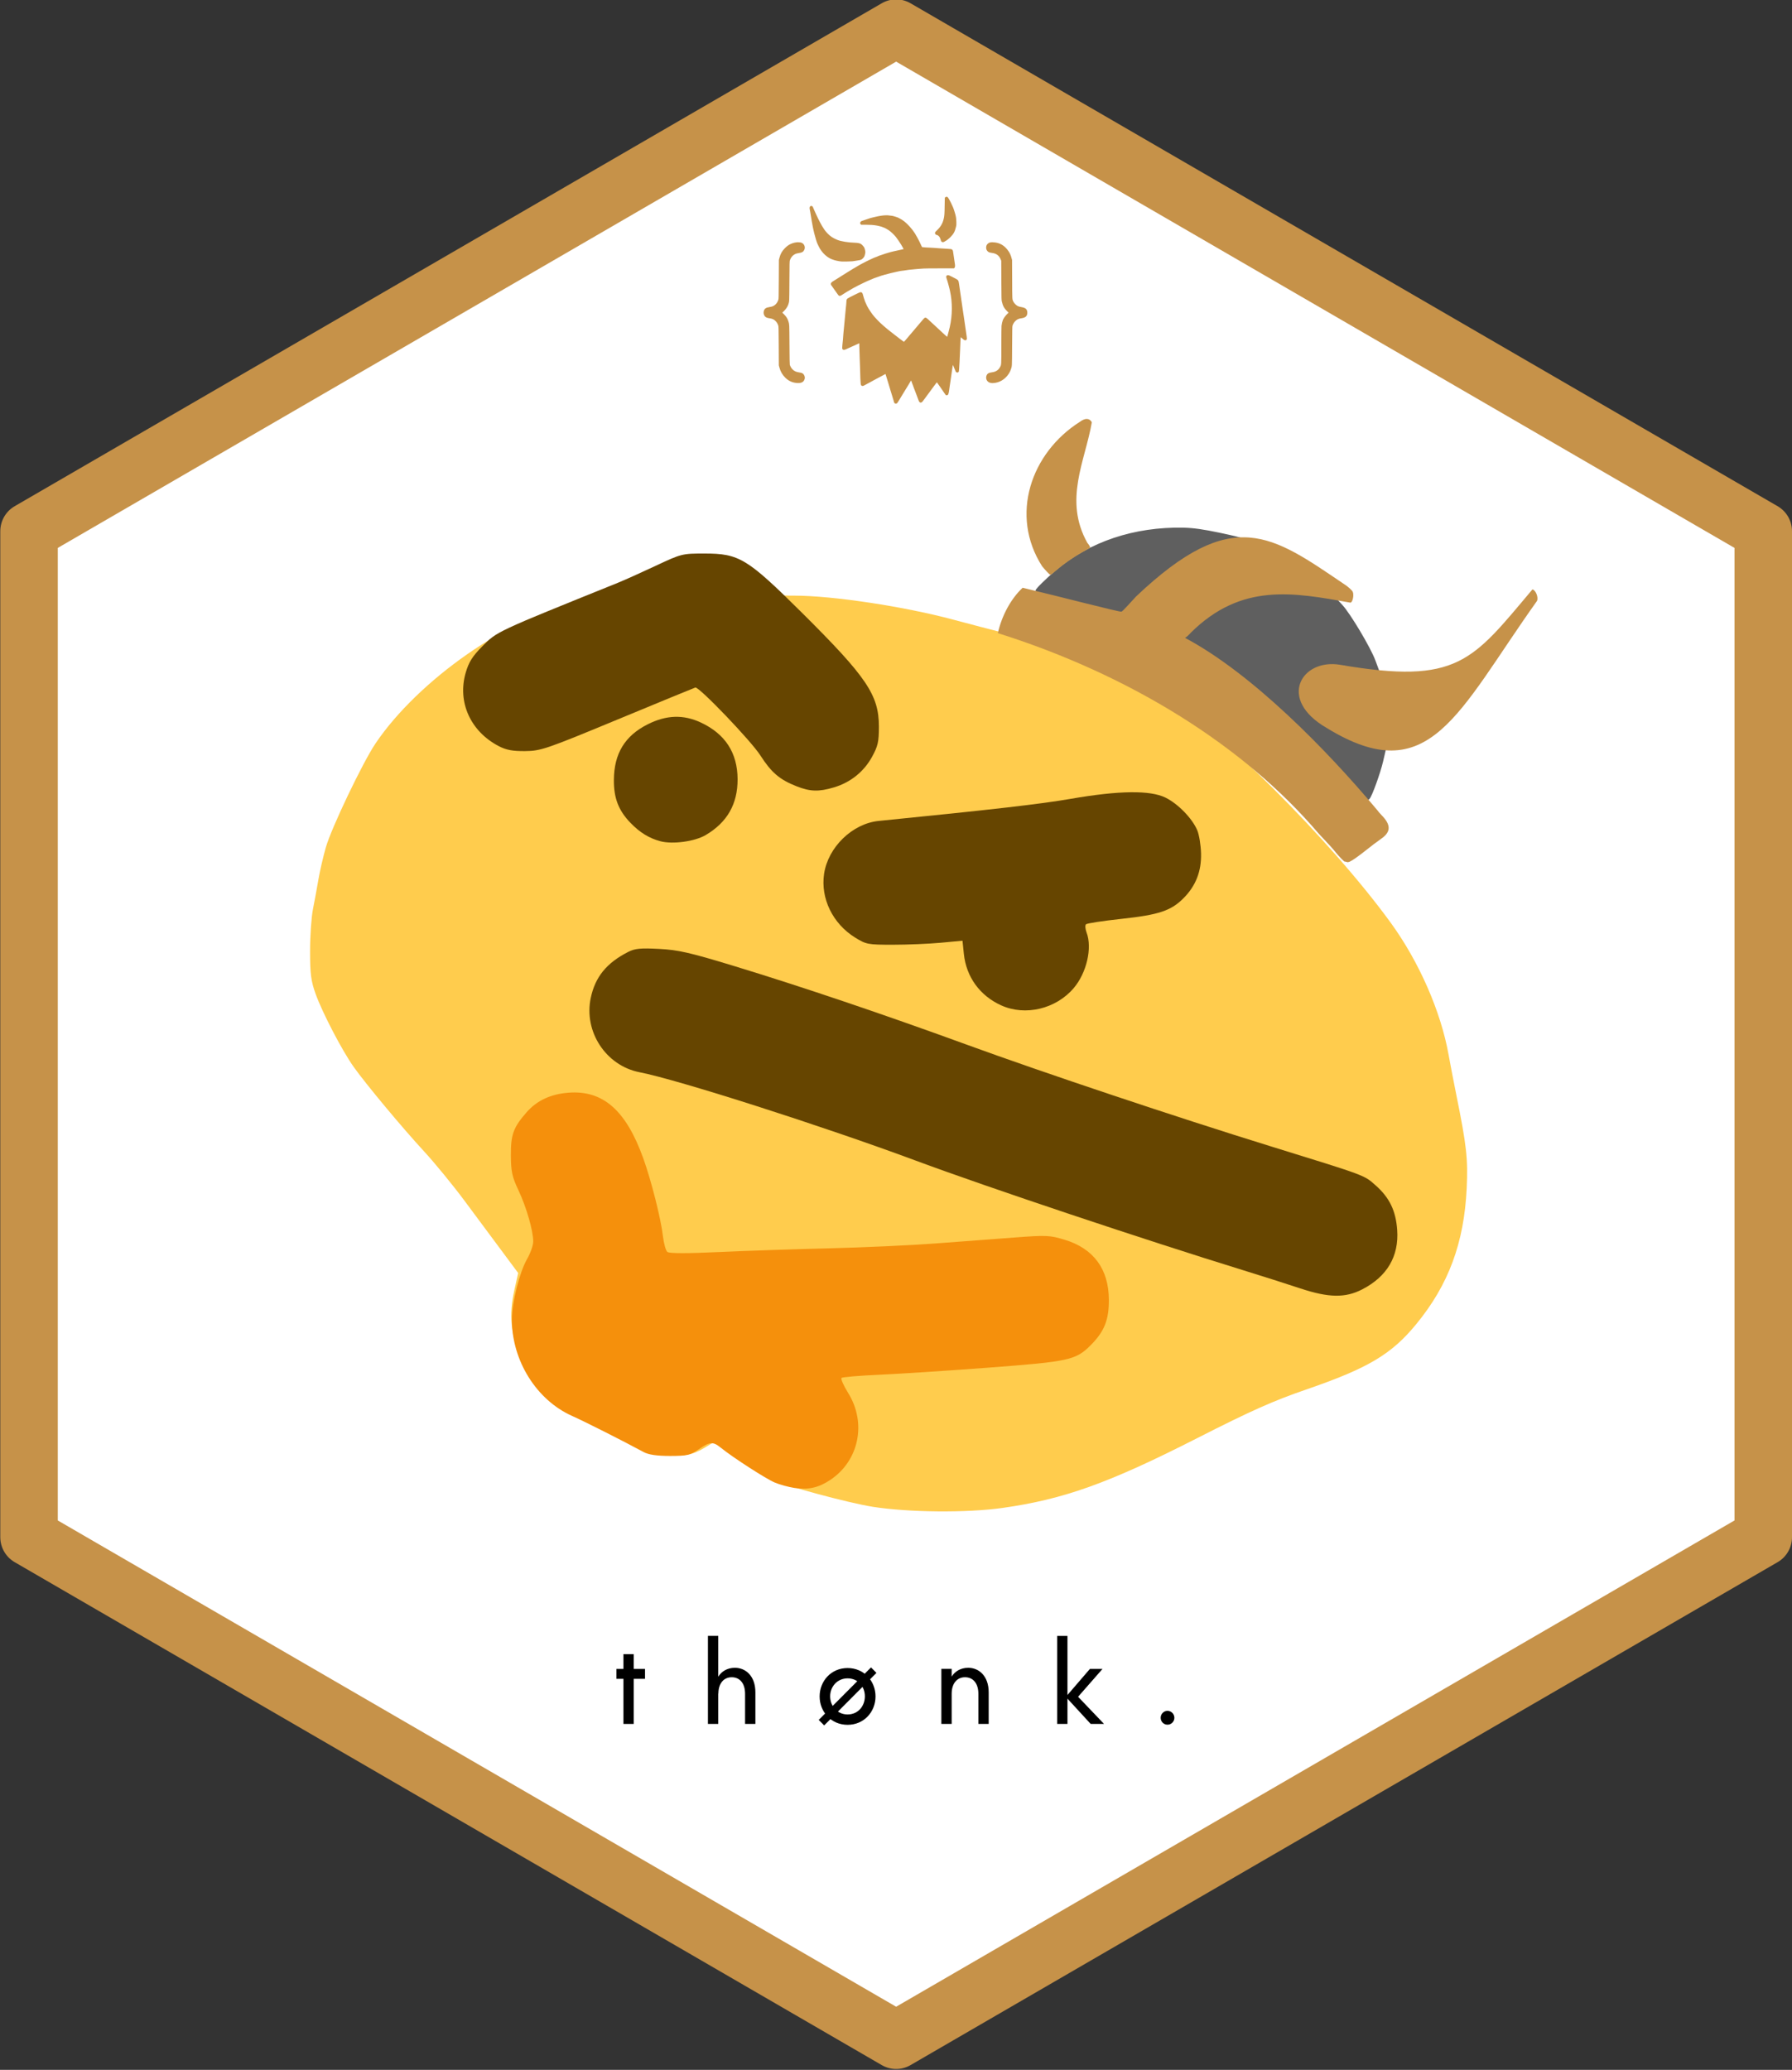 <?xml version="1.0" encoding="UTF-8" standalone="no"?>
<!-- Created with Inkscape (http://www.inkscape.org/) -->

<svg
   xmlns:dc="http://purl.org/dc/elements/1.1/"
   xmlns:cc="http://creativecommons.org/ns#"
   xmlns:rdf="http://www.w3.org/1999/02/22-rdf-syntax-ns#"
   xmlns:svg="http://www.w3.org/2000/svg"
   xmlns="http://www.w3.org/2000/svg"
   xmlns:sodipodi="http://sodipodi.sourceforge.net/DTD/sodipodi-0.dtd"
   xmlns:inkscape="http://www.inkscape.org/namespaces/inkscape"
   width="145.6mm"
   height="168.126mm"
   viewBox="0 0 145.6 168.126"
   version="1.1"
   id="svg1707"
   inkscape:version="0.92.4 (5da689c313, 2019-01-14)"
   sodipodi:docname="thonk.svg">
  <rect x="0" y="0" width="145.6" height="168.126" fill="#333333" stroke="none"/>
  <defs
     id="defs1701" />
  <sodipodi:namedview
     id="base"
     pagecolor="#ffffff"
     bordercolor="#666666"
     borderopacity="1.0"
     inkscape:pageopacity="0.0"
     inkscape:pageshadow="2"
     inkscape:zoom="0.49497475"
     inkscape:cx="671.52971"
     inkscape:cy="-92.271708"
     inkscape:document-units="mm"
     inkscape:current-layer="layer1"
     showgrid="false"
     fit-margin-top="0"
     fit-margin-left="0"
     fit-margin-right="0"
     fit-margin-bottom="0"
     inkscape:window-width="1920"
     inkscape:window-height="1016"
     inkscape:window-x="1680"
     inkscape:window-y="27"
     inkscape:window-maximized="1" />
  <g
     inkscape:label="Layer 1"
     inkscape:groupmode="layer"
     id="layer1"
     transform="translate(227.014,-57.967)">
    <g
       id="g5304"
       transform="matrix(2.523,0,0,2.534,-78.424,-368.788)">
      <path
         sodipodi:type="star"
         style="opacity:1;fill:#ffffff;fill-opacity:1;stroke:#c69249;stroke-width:1.852;stroke-linecap:round;stroke-linejoin:round;stroke-miterlimit:4;stroke-dasharray:none;stroke-dashoffset:0;stroke-opacity:1"
         id="path10734"
         sodipodi:sides="6"
         sodipodi:cx="-30.035149"
         sodipodi:cy="201.56212"
         sodipodi:r1="32.24408"
         sodipodi:r2="27.924192"
         sodipodi:arg1="0.52359878"
         sodipodi:arg2="1.0471976"
         inkscape:flatsided="true"
         inkscape:rounded="0"
         inkscape:randomized="0"
         d="m -2.111,217.684 -27.924,16.122 -27.924,-16.122 0,-32.244 27.924,-16.122 27.924,16.122 z"
         inkscape:transform-center-x="1.196588e-06"
         inkscape:transform-center-y="1.1444469e-06" />
      <path
         inkscape:connector-curvature="0"
         id="path10736"
         d="m -28.413,174.72 c -0.017,0 -0.027,0.005 -0.039,0.016 l -0.016,0.016 -0.005,0.256 c -0.003,0.252 -0.008,0.32 -0.03,0.416 -0.006,0.032 -0.031,0.109 -0.04,0.127 -0.035,0.073 -0.05,0.098 -0.09,0.149 -0.021,0.027 -0.062,0.071 -0.091,0.098 -0.054,0.05 -0.061,0.06 -0.06,0.09 4.2e-4,0.017 0.027,0.051 0.04,0.051 0.039,2.2e-4 0.091,0.039 0.115,0.085 0.015,0.03 0.038,0.095 0.038,0.109 0,0.01 0.031,0.037 0.045,0.04 v 1.3e-4 c 0.016,0.005 0.057,-0.006 0.069,-0.017 0.005,-0.005 0.016,-0.011 0.024,-0.015 0.038,-0.016 0.12,-0.08 0.174,-0.136 0.096,-0.099 0.137,-0.174 0.17,-0.318 0.015,-0.063 0.016,-0.075 0.013,-0.167 -0.003,-0.094 -0.008,-0.14 -0.032,-0.234 -0.01,-0.04 -0.052,-0.173 -0.061,-0.194 -0.003,-0.006 -0.016,-0.037 -0.029,-0.069 -0.013,-0.031 -0.038,-0.085 -0.056,-0.119 -0.086,-0.165 -0.101,-0.186 -0.138,-0.186 z m -4.359,0.293 c -0.011,0 -0.022,0.005 -0.031,0.013 -0.02,0.018 -0.024,0.051 -0.013,0.103 0.005,0.024 0.013,0.062 0.016,0.085 0.015,0.098 0.034,0.214 0.045,0.272 0.005,0.025 0.015,0.077 0.021,0.116 0.02,0.112 0.028,0.152 0.061,0.286 0.031,0.129 0.085,0.303 0.106,0.342 0.003,0.005 0.017,0.035 0.031,0.064 0.032,0.069 0.052,0.101 0.101,0.168 0.063,0.085 0.164,0.176 0.241,0.217 0.013,0.006 0.028,0.015 0.033,0.018 0.011,0.008 0.064,0.03 0.069,0.03 0.002,0 0.013,0.005 0.023,0.008 0.046,0.021 0.182,0.05 0.264,0.058 0.067,0.005 0.309,0 0.361,-0.006 0.021,-0.005 0.067,-0.01 0.101,-0.015 0.127,-0.018 0.169,-0.027 0.198,-0.046 0.03,-0.019 0.068,-0.061 0.084,-0.092 0.015,-0.027 0.034,-0.111 0.034,-0.141 -7e-5,-0.034 -0.021,-0.118 -0.036,-0.148 -0.015,-0.029 -0.074,-0.093 -0.102,-0.111 -0.042,-0.026 -0.103,-0.039 -0.2,-0.042 -0.214,-0.006 -0.442,-0.043 -0.561,-0.09 -0.131,-0.052 -0.232,-0.117 -0.317,-0.206 -0.04,-0.041 -0.11,-0.126 -0.11,-0.133 0,0 -0.008,-0.016 -0.02,-0.032 -0.058,-0.081 -0.163,-0.28 -0.246,-0.464 -0.005,-0.01 -0.018,-0.04 -0.03,-0.066 -0.011,-0.026 -0.026,-0.057 -0.031,-0.069 -0.005,-0.011 -0.015,-0.032 -0.02,-0.045 -0.005,-0.013 -0.013,-0.029 -0.015,-0.036 -0.008,-0.026 -0.034,-0.04 -0.059,-0.039 z m 2.412,0.299 c -4.3e-4,0 -10e-4,8e-5 -0.002,8e-5 -1.6e-4,0 -4.3e-4,0 -8.5e-4,0 -4.3e-4,0 -0.002,2.1e-4 -0.003,4.2e-4 -0.082,0 -0.225,0.022 -0.355,0.054 -0.041,0.01 -0.086,0.021 -0.1,0.024 -0.029,0.006 -0.082,0.022 -0.103,0.031 -0.008,0.005 -0.039,0.013 -0.069,0.023 -0.029,0.008 -0.069,0.022 -0.087,0.03 -0.018,0.006 -0.043,0.016 -0.055,0.019 -0.053,0.015 -0.078,0.072 -0.044,0.106 l 0.016,0.016 h 0.133 c 0.147,0 0.27,0.008 0.357,0.024 0.081,0.013 0.187,0.042 0.221,0.06 0.008,0.005 0.018,0.008 0.021,0.008 0.013,3e-5 0.101,0.047 0.155,0.083 0.066,0.043 0.175,0.145 0.23,0.214 0.047,0.059 0.128,0.177 0.172,0.25 0.04,0.067 0.079,0.138 0.079,0.142 0,0 -0.015,0.005 -0.031,0.008 -0.082,0.016 -0.246,0.052 -0.297,0.065 -0.031,0.008 -0.073,0.018 -0.093,0.023 -0.068,0.017 -0.269,0.08 -0.305,0.096 -0.01,0.005 -0.022,0.008 -0.026,0.008 -0.003,0 -0.018,0.005 -0.032,0.011 -0.015,0.005 -0.037,0.016 -0.052,0.022 -0.015,0.005 -0.036,0.015 -0.046,0.019 -0.011,0.005 -0.022,0.008 -0.025,0.008 -0.003,0 -0.027,0.01 -0.052,0.021 -0.025,0.011 -0.054,0.025 -0.064,0.029 -0.01,0.005 -0.047,0.022 -0.084,0.039 -0.091,0.043 -0.154,0.075 -0.296,0.151 -0.029,0.016 -0.105,0.06 -0.178,0.104 -0.011,0.008 -0.026,0.015 -0.031,0.018 -0.005,0 -0.02,0.011 -0.033,0.02 -0.013,0.008 -0.029,0.018 -0.036,0.022 -0.019,0.011 -0.108,0.065 -0.131,0.08 -0.008,0.005 -0.036,0.022 -0.062,0.039 -0.027,0.017 -0.055,0.034 -0.063,0.039 -0.008,0.005 -0.028,0.018 -0.046,0.029 -0.018,0.011 -0.055,0.034 -0.083,0.052 -0.028,0.018 -0.065,0.041 -0.083,0.052 -0.018,0.011 -0.038,0.024 -0.046,0.029 -0.008,0.005 -0.035,0.022 -0.061,0.037 -0.065,0.039 -0.087,0.063 -0.087,0.094 0,0.013 0.005,0.029 0.008,0.035 0.008,0.01 0.084,0.116 0.176,0.248 0.058,0.083 0.066,0.093 0.087,0.099 0.031,0.008 0.037,0.005 0.153,-0.07 0.008,-0.005 0.019,-0.013 0.025,-0.016 0.018,-0.011 0.073,-0.045 0.083,-0.051 0.005,-0.005 0.049,-0.029 0.099,-0.057 0.049,-0.028 0.094,-0.054 0.098,-0.057 0.022,-0.015 0.25,-0.13 0.323,-0.163 0.034,-0.016 0.082,-0.038 0.104,-0.049 0.023,-0.011 0.067,-0.029 0.098,-0.042 0.05,-0.019 0.075,-0.03 0.122,-0.051 0.006,-0.005 0.035,-0.013 0.063,-0.023 0.102,-0.035 0.146,-0.05 0.158,-0.055 0.006,-0.005 0.037,-0.013 0.069,-0.021 0.031,-0.008 0.062,-0.018 0.069,-0.021 0.015,-0.006 0.031,-0.01 0.197,-0.051 0.072,-0.017 0.161,-0.038 0.197,-0.045 0.036,-0.006 0.081,-0.017 0.1,-0.021 0.019,-0.005 0.044,-0.008 0.056,-0.008 0.011,0 0.042,-0.005 0.067,-0.008 0.093,-0.018 0.199,-0.03 0.377,-0.045 0.016,0 0.04,-0.005 0.061,-0.005 l -0.005,-0.101 0.005,0.101 0.057,-0.005 c 0.032,0 0.098,-0.006 0.147,-0.01 0.053,-0.005 0.268,-0.005 0.53,-0.005 h 0.441 l 0.015,-0.015 c 0.021,-0.021 0.025,-0.064 0.013,-0.136 -0.01,-0.061 -0.018,-0.117 -0.031,-0.213 -0.028,-0.207 -0.029,-0.214 -0.054,-0.235 -0.023,-0.021 -0.027,-0.021 -0.179,-0.03 -0.198,-0.011 -0.304,-0.019 -0.409,-0.028 -0.057,-0.005 -0.125,-0.008 -0.15,-0.008 -0.046,3e-5 -0.183,-0.01 -0.217,-0.015 -0.013,0 -0.02,-0.008 -0.028,-0.025 -0.034,-0.077 -0.045,-0.1 -0.071,-0.151 -0.016,-0.031 -0.038,-0.074 -0.05,-0.096 -0.011,-0.021 -0.025,-0.046 -0.029,-0.054 -0.005,-0.008 -0.015,-0.026 -0.024,-0.04 -0.008,-0.015 -0.016,-0.026 -0.016,-0.029 0,0 -0.008,-0.016 -0.019,-0.032 -0.011,-0.016 -0.022,-0.033 -0.025,-0.038 -0.062,-0.102 -0.219,-0.277 -0.317,-0.354 -0.057,-0.045 -0.13,-0.091 -0.179,-0.113 -0.02,-0.008 -0.04,-0.018 -0.045,-0.021 -0.005,0 -0.033,-0.011 -0.063,-0.021 -0.029,-0.008 -0.062,-0.019 -0.072,-0.022 -0.013,-0.005 -0.055,-0.011 -0.102,-0.016 -1.8e-4,-4e-5 -4.2e-4,-8e-5 -4.3e-4,-8e-5 -0.016,0 -0.029,-0.005 -0.045,-0.005 -0.015,0 -0.027,-0.005 -0.039,-0.005 -0.006,0 -0.011,0 -0.017,0 -0.013,0 -0.028,0 -0.035,0 z m -0.176,0.025 c 5e-5,0.005 0.026,0.017 0.058,0.029 0.063,0.023 0.176,0.077 0.263,0.126 0.029,0.016 0.055,0.032 0.076,0.045 0.02,0.013 0.045,0.031 0.069,0.048 0.024,0.017 0.048,0.035 0.065,0.049 0.04,0.032 0.094,0.082 0.146,0.134 -0.052,-0.052 -0.106,-0.102 -0.146,-0.134 -0.017,-0.013 -0.041,-0.032 -0.065,-0.049 -0.024,-0.018 -0.049,-0.035 -0.069,-0.048 -0.021,-0.013 -0.047,-0.029 -0.076,-0.046 -0.087,-0.049 -0.2,-0.103 -0.263,-0.126 -0.032,-0.011 -0.058,-0.024 -0.058,-0.029 0,0 0,-8e-5 0,-8e-5 z m -2.652,0.839 c -0.076,0 -0.167,0.021 -0.243,0.056 -0.07,0.032 -0.13,0.076 -0.191,0.139 -0.09,0.093 -0.138,0.178 -0.171,0.302 l -0.018,0.069 -0.003,0.624 c -0.003,0.583 -0.005,0.626 -0.015,0.657 -0.024,0.073 -0.064,0.131 -0.118,0.17 -0.045,0.033 -0.086,0.049 -0.161,0.06 -0.126,0.019 -0.173,0.054 -0.192,0.144 -0.013,0.066 0.01,0.136 0.059,0.174 0.03,0.023 0.066,0.034 0.145,0.046 0.078,0.011 0.128,0.035 0.179,0.087 0.04,0.04 0.067,0.084 0.086,0.144 0.01,0.031 0.011,0.073 0.015,0.654 l 0.003,0.621 0.017,0.063 c 0.036,0.134 0.093,0.234 0.188,0.329 0.105,0.105 0.221,0.159 0.371,0.173 0.151,0.013 0.235,-0.032 0.258,-0.139 0.013,-0.063 -0.018,-0.138 -0.069,-0.168 -0.03,-0.017 -0.059,-0.026 -0.134,-0.036 -0.082,-0.013 -0.141,-0.042 -0.194,-0.098 -0.04,-0.042 -0.069,-0.092 -0.083,-0.144 -0.005,-0.02 -0.008,-0.186 -0.011,-0.651 -0.005,-0.662 -0.003,-0.636 -0.032,-0.732 -0.028,-0.093 -0.067,-0.156 -0.144,-0.233 l -0.055,-0.055 0.043,-0.04 c 0.071,-0.066 0.129,-0.152 0.153,-0.228 0.031,-0.095 0.029,-0.069 0.033,-0.743 0.003,-0.586 0.005,-0.632 0.015,-0.663 0.035,-0.107 0.108,-0.183 0.208,-0.218 0.013,-0.005 0.045,-0.011 0.072,-0.015 0.107,-0.015 0.15,-0.038 0.181,-0.098 0.044,-0.085 0.008,-0.193 -0.078,-0.231 -0.03,-0.013 -0.071,-0.019 -0.117,-0.019 z m 6.262,4.3e-4 c -0.077,0 -0.117,0.01 -0.154,0.044 -0.036,0.032 -0.052,0.064 -0.056,0.11 -0.005,0.055 0.01,0.098 0.045,0.134 0.033,0.034 0.06,0.043 0.157,0.057 0.132,0.019 0.22,0.088 0.268,0.211 l 0.016,0.04 0.003,0.624 c 0.003,0.606 0.005,0.626 0.016,0.679 0.033,0.144 0.075,0.221 0.173,0.315 l 0.044,0.042 -0.051,0.051 c -0.058,0.057 -0.114,0.137 -0.134,0.189 -0.019,0.05 -0.035,0.123 -0.042,0.187 -0.003,0.033 -0.005,0.291 -0.006,0.627 -2.1e-4,0.634 8.5e-4,0.61 -0.04,0.689 -0.05,0.095 -0.133,0.152 -0.247,0.168 -0.105,0.015 -0.143,0.031 -0.17,0.069 -0.05,0.072 -0.041,0.17 0.019,0.226 0.032,0.029 0.056,0.04 0.103,0.048 0.019,0.005 0.045,0.005 0.058,0.005 0.08,-0.006 0.102,-0.01 0.151,-0.024 0.193,-0.051 0.368,-0.22 0.434,-0.417 0.037,-0.109 0.035,-0.071 0.039,-0.747 0.003,-0.453 0.005,-0.628 0.011,-0.647 0.015,-0.05 0.046,-0.105 0.084,-0.146 0.05,-0.053 0.112,-0.085 0.186,-0.094 0.144,-0.018 0.202,-0.065 0.208,-0.167 0.006,-0.107 -0.044,-0.166 -0.16,-0.188 -0.101,-0.019 -0.112,-0.022 -0.149,-0.04 -0.048,-0.023 -0.112,-0.085 -0.136,-0.134 -0.043,-0.084 -0.04,-0.034 -0.043,-0.722 l -0.003,-0.621 -0.017,-0.062 c -0.022,-0.083 -0.049,-0.144 -0.088,-0.205 -0.129,-0.197 -0.299,-0.296 -0.515,-0.299 z m -1.446,1.055 c -0.015,-2.1e-4 -0.024,0.005 -0.034,0.015 -0.022,0.02 -0.022,0.04 -0.003,0.096 0.008,0.028 0.019,0.06 0.023,0.072 0.003,0.011 0.016,0.055 0.028,0.096 0.02,0.068 0.034,0.122 0.042,0.161 0.002,0.008 0.008,0.038 0.015,0.066 0.082,0.371 0.079,0.783 -0.008,1.162 -0.021,0.09 -0.026,0.11 -0.047,0.185 -0.013,0.043 -0.025,0.088 -0.028,0.1 -0.003,0.013 -0.008,0.023 -0.011,0.023 -0.002,0 -0.032,-0.026 -0.067,-0.058 -0.072,-0.068 -0.341,-0.315 -0.452,-0.417 0.005,0.005 -0.021,-0.019 -0.094,-0.087 -0.07,-0.065 -0.097,-0.068 -0.144,-0.013 -0.016,0.018 -0.039,0.046 -0.052,0.061 -0.013,0.015 -0.059,0.069 -0.102,0.119 -0.043,0.051 -0.127,0.15 -0.188,0.221 -0.061,0.071 -0.124,0.145 -0.14,0.164 -0.016,0.019 -0.056,0.066 -0.088,0.104 -0.032,0.038 -0.061,0.069 -0.064,0.068 -0.003,0 -0.048,-0.034 -0.1,-0.074 -0.052,-0.04 -0.143,-0.11 -0.202,-0.155 -0.21,-0.161 -0.249,-0.193 -0.378,-0.306 -0.125,-0.11 -0.252,-0.243 -0.332,-0.346 -0.032,-0.042 -0.115,-0.165 -0.129,-0.191 -0.023,-0.044 -0.042,-0.077 -0.046,-0.083 -0.002,-0.005 -0.016,-0.033 -0.03,-0.065 -0.015,-0.032 -0.029,-0.065 -0.034,-0.075 -0.005,-0.008 -0.008,-0.021 -0.008,-0.026 0,-0.005 -0.002,-0.011 -0.005,-0.015 -0.005,-0.006 -0.041,-0.118 -0.057,-0.183 -0.013,-0.051 -0.034,-0.073 -0.07,-0.073 h -1.1e-4 c -0.021,0 -0.06,0.017 -0.22,0.096 -0.12,0.059 -0.2,0.103 -0.211,0.113 -0.02,0.021 -0.028,0.048 -0.028,0.091 0,0.018 -0.003,0.065 -0.008,0.105 -0.005,0.039 -0.01,0.094 -0.013,0.122 -0.002,0.028 -0.008,0.09 -0.013,0.137 -0.005,0.048 -0.013,0.134 -0.018,0.191 -0.005,0.058 -0.011,0.133 -0.016,0.167 -0.003,0.035 -0.008,0.096 -0.013,0.137 -0.003,0.041 -0.01,0.108 -0.015,0.149 -0.005,0.041 -0.008,0.088 -0.008,0.104 0,0.016 -0.005,0.064 -0.008,0.108 -0.015,0.13 -0.024,0.238 -0.024,0.268 8.6e-4,0.059 0.047,0.076 0.119,0.043 0.02,-0.008 0.046,-0.021 0.06,-0.027 0.028,-0.013 0.058,-0.026 0.134,-0.06 0.031,-0.013 0.071,-0.032 0.09,-0.04 0.054,-0.025 0.067,-0.031 0.107,-0.049 l 0.039,-0.018 0.005,0.186 c 0.002,0.102 0.006,0.244 0.01,0.314 0.003,0.071 0.008,0.189 0.01,0.263 0.006,0.29 0.016,0.512 0.022,0.545 0.008,0.042 0.025,0.06 0.057,0.061 0.024,3.7e-4 0.039,-0.005 0.118,-0.05 0.043,-0.024 0.094,-0.051 0.152,-0.082 0.059,-0.031 0.155,-0.083 0.176,-0.095 0.013,-0.008 0.04,-0.022 0.06,-0.032 0.02,-0.01 0.055,-0.029 0.078,-0.041 0.023,-0.013 0.068,-0.036 0.099,-0.053 l 0.058,-0.031 0.013,0.04 c 0.006,0.022 0.022,0.072 0.034,0.112 0.011,0.04 0.025,0.083 0.03,0.096 0.005,0.013 0.015,0.044 0.021,0.069 0.006,0.025 0.017,0.056 0.021,0.069 0.005,0.013 0.015,0.044 0.021,0.069 0.008,0.025 0.017,0.058 0.022,0.075 0.005,0.017 0.013,0.04 0.017,0.054 0.005,0.013 0.015,0.044 0.021,0.069 0.013,0.046 0.049,0.164 0.063,0.206 0.005,0.013 0.01,0.032 0.011,0.043 0.005,0.021 0.024,0.041 0.042,0.046 0.019,0.005 0.047,0 0.061,-0.015 0.006,-0.006 0.031,-0.043 0.054,-0.081 0.022,-0.038 0.045,-0.075 0.05,-0.083 0.005,-0.008 0.045,-0.073 0.088,-0.144 0.044,-0.071 0.117,-0.191 0.163,-0.265 0.046,-0.074 0.085,-0.14 0.088,-0.146 0.005,-0.011 0.005,-0.01 0.011,0.008 0.003,0.011 0.011,0.036 0.019,0.054 0.006,0.018 0.016,0.041 0.019,0.051 0.003,0.01 0.01,0.026 0.015,0.037 0.005,0.01 0.008,0.021 0.008,0.023 0,0 0.01,0.029 0.021,0.059 0.025,0.063 0.032,0.083 0.051,0.131 0.008,0.02 0.016,0.041 0.018,0.048 0.003,0.006 0.011,0.028 0.018,0.048 0.006,0.02 0.022,0.059 0.033,0.087 0.011,0.028 0.025,0.067 0.032,0.086 0.008,0.028 0.022,0.048 0.037,0.059 -2e-5,-8e-5 2e-5,-2e-4 0,-4.1e-4 0.002,0.008 0.008,0.01 0.02,0.011 l 1.1e-4,-1.3e-4 c 0.022,0.005 0.048,-0.006 0.064,-0.024 0.008,-0.01 0.039,-0.05 0.069,-0.09 0.085,-0.115 0.271,-0.366 0.348,-0.47 0.05,-0.067 0.05,-0.067 0.06,-0.054 0.005,0.008 0.041,0.058 0.079,0.112 0.038,0.054 0.076,0.109 0.085,0.122 0.008,0.013 0.037,0.054 0.061,0.09 0.024,0.036 0.048,0.07 0.053,0.074 0.016,0.013 0.051,0.008 0.067,-0.006 0.017,-0.017 0.034,-0.079 0.043,-0.157 0.003,-0.029 0.008,-0.072 0.013,-0.096 0.015,-0.098 0.024,-0.16 0.036,-0.242 0.013,-0.088 0.022,-0.153 0.038,-0.26 0.005,-0.033 0.013,-0.081 0.016,-0.108 0.003,-0.026 0.008,-0.059 0.011,-0.072 l 0.005,-0.024 0.013,0.027 c 0.006,0.015 0.018,0.042 0.025,0.06 0.015,0.035 0.027,0.065 0.04,0.092 0.005,0.008 0.008,0.021 0.008,0.024 0,0.005 0.008,0.015 0.017,0.024 0.023,0.022 0.056,0.023 0.077,0 0.013,-0.013 0.015,-0.022 0.02,-0.089 0.013,-0.189 0.018,-0.289 0.024,-0.441 0.003,-0.09 0.008,-0.168 0.008,-0.172 10e-4,-0.005 0.005,-0.088 0.008,-0.187 0.003,-0.099 0.008,-0.19 0.011,-0.203 l 0.005,-0.024 0.053,0.046 c 0.054,0.047 0.074,0.057 0.101,0.052 0.02,-0.005 0.04,-0.026 0.041,-0.044 8.6e-4,-0.018 -0.01,-0.111 -0.021,-0.179 -0.005,-0.028 -0.013,-0.083 -0.018,-0.122 -0.005,-0.04 -0.013,-0.096 -0.018,-0.125 -0.008,-0.051 -0.023,-0.158 -0.042,-0.287 -0.005,-0.033 -0.011,-0.08 -0.016,-0.104 -0.003,-0.025 -0.01,-0.07 -0.015,-0.102 -0.01,-0.075 -0.025,-0.178 -0.048,-0.328 -0.005,-0.035 -0.011,-0.082 -0.015,-0.105 -0.003,-0.023 -0.008,-0.062 -0.013,-0.087 -0.021,-0.135 -0.033,-0.22 -0.045,-0.312 -0.016,-0.119 -0.027,-0.138 -0.101,-0.175 -0.023,-0.011 -0.083,-0.043 -0.134,-0.069 -0.065,-0.034 -0.1,-0.049 -0.124,-0.049 z m -0.903,4.029 c -0.003,0.013 -0.005,0.024 -0.006,0.031 4.3e-4,-0.006 0.003,-0.018 0.006,-0.031 z"
         style="font-style:normal;font-variant:normal;font-weight:normal;font-stretch:normal;font-size:0.686px;line-height:1.25;font-family:sans-serif;-inkscape-font-specification:Acre;letter-spacing:0px;word-spacing:0px;fill:#c69249;fill-opacity:1;stroke:none;stroke-width:0.001" />
      <path
         inkscape:connector-curvature="0"
         id="path10738"
         style="font-style:normal;font-variant:normal;font-weight:normal;font-stretch:normal;font-size:3.528px;line-height:125%;font-family:Acre;-inkscape-font-specification:Acre;text-align:end;letter-spacing:1.709px;word-spacing:0px;text-anchor:end;fill:#000000;fill-opacity:1;stroke:none;stroke-width:0.129"
         d="M -38.122,221.908 H -38.485 V 221.435 h -0.332 v 0.473 h -0.226 v 0.318 h 0.226 v 1.446 h 0.332 v -1.446 h 0.363 z" />
      <path
         inkscape:connector-curvature="0"
         id="path10740"
         style="font-style:normal;font-variant:normal;font-weight:normal;font-stretch:normal;font-size:3.528px;line-height:125%;font-family:Acre;-inkscape-font-specification:Acre;text-align:end;letter-spacing:1.709px;word-spacing:0px;text-anchor:end;fill:#000000;fill-opacity:1;stroke:none;stroke-width:0.129"
         d="m -35.228,221.872 c -0.247,0 -0.434,0.12 -0.536,0.286 v -1.309 h -0.332 v 2.822 h 0.332 v -0.977 l 0.004,0.014 c 0,-0.349 0.183,-0.533 0.43,-0.533 0.25,0 0.43,0.183 0.43,0.533 v 0.963 h 0.332 v -1.012 c 0,-0.526 -0.314,-0.787 -0.66,-0.787 z" />
      <path
         inkscape:connector-curvature="0"
         id="path10742"
         style="font-style:normal;font-variant:normal;font-weight:normal;font-stretch:normal;font-size:3.528px;line-height:125%;font-family:Acre;-inkscape-font-specification:Acre;text-align:end;letter-spacing:1.709px;word-spacing:0px;text-anchor:end;fill:#000000;fill-opacity:1;stroke:none;stroke-width:0.129"
         d="m -31.599,223.7 c 0.533,0 0.9,-0.42 0.9,-0.91 0,-0.49 -0.367,-0.91 -0.9,-0.91 -0.533,0 -0.9,0.42 -0.9,0.91 0,0.49 0.367,0.91 0.9,0.91 z m 0,-0.332 c -0.332,0 -0.561,-0.268 -0.561,-0.582 0,-0.31 0.229,-0.575 0.561,-0.575 0.339,0 0.557,0.265 0.557,0.575 0,0.314 -0.219,0.582 -0.557,0.582 z" />
      <path
         inkscape:connector-curvature="0"
         id="path10744"
         style="font-style:normal;font-variant:normal;font-weight:normal;font-stretch:normal;font-size:3.528px;line-height:125%;font-family:Acre;-inkscape-font-specification:Acre;text-align:end;letter-spacing:1.709px;word-spacing:0px;text-anchor:end;fill:#000000;fill-opacity:1;stroke:none;stroke-width:0.129"
         d="m -27.714,221.872 c -0.243,0 -0.43,0.116 -0.533,0.282 v -0.247 h -0.332 v 1.764 h 0.332 v -0.963 c 0,-0.349 0.183,-0.533 0.43,-0.533 0.25,0 0.43,0.183 0.43,0.533 v 0.963 h 0.332 v -1.012 c 0,-0.526 -0.314,-0.787 -0.66,-0.787 z" />
      <path
         inkscape:connector-curvature="0"
         id="path10746"
         style="font-style:normal;font-variant:normal;font-weight:normal;font-stretch:normal;font-size:3.528px;line-height:125%;font-family:Acre;-inkscape-font-specification:Acre;text-align:end;letter-spacing:1.709px;word-spacing:0px;text-anchor:end;fill:#000000;fill-opacity:1;stroke:none;stroke-width:0.129"
         d="m -23.34,223.672 -0.836,-0.871 0.787,-0.893 h -0.406 l -0.723,0.836 v -1.894 h -0.332 v 2.822 h 0.332 v -0.811 l 0.748,0.811 z" />
      <path
         inkscape:connector-curvature="0"
         id="path10748"
         style="font-style:normal;font-variant:normal;font-weight:normal;font-stretch:normal;font-size:3.528px;line-height:125%;font-family:Acre;-inkscape-font-specification:Acre;text-align:end;letter-spacing:1.709px;word-spacing:0px;text-anchor:end;fill:#000000;fill-opacity:1;stroke:none;stroke-width:0.129"
         d="m -21.297,223.696 c 0.123,0 0.222,-0.099 0.222,-0.222 0,-0.12 -0.099,-0.222 -0.222,-0.222 -0.123,0 -0.219,0.102 -0.219,0.222 0,0.123 0.095,0.222 0.219,0.222 z" />
      <g
         id="g10764"
         transform="matrix(0.289,0,0,0.289,-278.387,59.48)">
        <path
           style="fill:#ffcc4d;fill-opacity:1;stroke-width:0.265"
           d="m 856.747,544.054 c -2.732,-0.423 -10.24,-2.448 -11.291,-3.044 -0.323,-0.184 -5.078,-3.356 -5.929,-3.956 -0.257,-0.181 -0.557,-0.146 -0.969,0.115 -1.615,1.022 -2.248,1.206 -4.168,1.206 -1.515,2.5e-4 -2.235,-0.133 -3.043,-0.562 -2.769,-1.47 -6.758,-3.469 -8.07,-4.044 -2.244,-0.982 -4.723,-3.619 -5.761,-6.128 -1.1,-2.659 -1.318,-4.878 -0.735,-7.498 l 0.45,-2.021 -1.821,-2.441 c -1.002,-1.343 -2.875,-3.852 -4.162,-5.577 -1.288,-1.725 -3.295,-4.166 -4.461,-5.424 -2.475,-2.671 -6.547,-7.535 -7.895,-9.431 -1.282,-1.803 -3.469,-5.979 -4.227,-8.07 -0.519,-1.432 -0.623,-2.229 -0.622,-4.763 5.2e-4,-1.673 0.144,-3.757 0.318,-4.63 0.174,-0.873 0.45,-2.361 0.612,-3.307 0.162,-0.946 0.535,-2.553 0.829,-3.572 0.623,-2.159 4.098,-9.397 5.526,-11.509 4.77,-7.056 15.064,-14.199 22.122,-15.353 2.607,-0.426 4.731,-1.138 8.246,-2.765 1.7,-0.787 3.664,-1.572 4.363,-1.746 2.844,-0.706 6.08,0.179 8.746,2.392 1.243,1.031 1.35,1.067 3.216,1.067 4.256,0 12.265,1.206 17.723,2.669 1.601,0.429 4.339,1.141 6.085,1.583 7.031,1.777 12.872,3.963 16.623,6.22 6.486,3.903 19.353,16.675 26.033,25.84 3.147,4.318 5.567,9.821 6.428,14.621 0.183,1.019 0.563,2.983 0.844,4.366 1.16,5.693 1.328,7.198 1.17,10.451 -0.294,6.054 -2.021,10.684 -5.61,15.039 -2.768,3.359 -5.369,4.898 -12.283,7.266 -3.669,1.257 -6.196,2.38 -12.171,5.408 -9.836,4.985 -14.863,6.776 -21.69,7.728 -3.981,0.555 -10.376,0.498 -14.426,-0.129 z"
           id="path10750"
           inkscape:connector-curvature="0" />
        <path
           inkscape:connector-curvature="0"
           style="fill:#664500;fill-opacity:1;stroke-width:0.265"
           d="m 840.595,536.15 c -0.329,-0.42 -0.32,-0.429 0.1,-0.1 0.255,0.2 0.463,0.408 0.463,0.463 0,0.218 -0.217,0.078 -0.563,-0.363 z"
           id="path10752" />
        <path
           inkscape:connector-curvature="0"
           style="fill:#664500;fill-opacity:1;stroke-width:0.265"
           d="m 871.056,488.438 c -2.385,-1.078 -3.898,-3.16 -4.163,-5.726 l -0.149,-1.446 -2.408,0.223 c -1.324,0.123 -3.727,0.223 -5.34,0.223 -2.801,0 -2.99,-0.036 -4.224,-0.799 -2.494,-1.543 -3.86,-4.342 -3.451,-7.069 0.443,-2.954 3.154,-5.571 6.072,-5.862 12.861,-1.28 18.067,-1.877 21.411,-2.454 5.367,-0.926 8.851,-0.97 10.558,-0.135 1.405,0.688 2.997,2.321 3.548,3.639 0.204,0.488 0.391,1.636 0.415,2.55 0.052,1.97 -0.576,3.581 -1.928,4.945 -1.4,1.412 -2.753,1.865 -6.919,2.313 -2.07,0.223 -3.857,0.494 -3.972,0.603 -0.115,0.109 -0.085,0.522 0.066,0.919 0.65,1.71 0.003,4.48 -1.44,6.166 -1.979,2.312 -5.397,3.12 -8.075,1.909 z"
           id="path10754" />
        <path
           inkscape:connector-curvature="0"
           style="fill:#664500;fill-opacity:1;stroke-width:0.265"
           d="m 833.088,470.235 c -1.267,-0.333 -2.309,-0.972 -3.361,-2.061 -1.318,-1.365 -1.847,-2.735 -1.831,-4.749 0.022,-2.923 1.228,-4.892 3.775,-6.165 2.078,-1.038 3.971,-1.1 5.92,-0.192 2.718,1.266 4.08,3.36 4.09,6.289 0.009,2.754 -1.159,4.787 -3.559,6.193 -1.21,0.709 -3.669,1.044 -5.035,0.685 z"
           id="path10756" />
        <path
           inkscape:connector-curvature="0"
           style="fill:#664500;fill-opacity:1;stroke-width:0.265"
           d="m 848.259,464.139 c -1.893,-0.74 -2.814,-1.522 -4.043,-3.431 -1.04,-1.615 -6.83,-7.631 -7.243,-7.525 -0.099,0.026 -3.99,1.618 -8.647,3.539 -8.021,3.308 -8.564,3.493 -10.319,3.51 -1.405,0.013 -2.116,-0.12 -2.946,-0.552 -3.154,-1.642 -4.622,-4.89 -3.677,-8.14 0.343,-1.179 0.754,-1.829 1.853,-2.928 1.659,-1.659 1.373,-1.526 15.089,-7.04 0.728,-0.292 2.633,-1.144 4.233,-1.892 2.863,-1.338 2.952,-1.36 5.428,-1.36 3.873,0 4.761,0.536 10.844,6.547 7.239,7.153 8.592,9.142 8.596,12.635 0.002,1.703 -0.107,2.183 -0.774,3.387 -0.908,1.639 -2.396,2.824 -4.23,3.369 -1.69,0.502 -2.646,0.474 -4.165,-0.119 z"
           id="path10758" />
        <path
           style="fill:#f5900c;fill-opacity:1;stroke-width:0.265"
           d="m 848.016,541.963 c -0.655,-0.099 -1.643,-0.369 -2.196,-0.601 -0.978,-0.409 -4.674,-2.783 -6.006,-3.859 -0.877,-0.708 -1.23,-0.682 -2.476,0.182 -0.934,0.647 -1.286,0.728 -3.189,0.728 -1.468,0 -2.389,-0.134 -2.933,-0.428 -2.294,-1.237 -6.547,-3.375 -7.973,-4.008 -3.967,-1.76 -6.712,-6.128 -6.712,-10.684 0,-1.88 0.85,-5.259 1.687,-6.708 0.378,-0.655 0.689,-1.531 0.691,-1.946 0.005,-1.19 -0.756,-3.817 -1.654,-5.711 -0.701,-1.479 -0.825,-2.048 -0.836,-3.852 -0.014,-2.314 0.272,-3.096 1.745,-4.775 1.141,-1.299 2.674,-2.018 4.642,-2.176 3.861,-0.31 6.441,1.937 8.371,7.291 0.889,2.466 1.955,6.668 2.182,8.602 0.097,0.827 0.319,1.622 0.494,1.767 0.209,0.174 2.157,0.179 5.719,0.015 2.971,-0.137 8.497,-0.323 12.281,-0.414 3.784,-0.091 9.141,-0.335 11.906,-0.542 2.765,-0.207 6.732,-0.505 8.815,-0.661 3.531,-0.266 3.909,-0.248 5.575,0.258 3.208,0.974 4.885,3.246 4.904,6.642 0.013,2.238 -0.502,3.524 -2.017,5.039 -1.663,1.663 -2.391,1.823 -11.408,2.498 -4.538,0.34 -10.037,0.696 -12.22,0.791 -2.183,0.095 -4.05,0.254 -4.149,0.354 -0.099,0.1 0.238,0.854 0.75,1.676 2.071,3.325 1.199,7.516 -2.006,9.637 -1.301,0.861 -2.455,1.117 -3.988,0.885 z"
           id="path10760"
           inkscape:connector-curvature="0"
           sodipodi:nodetypes="cccssscsccccccccccccccccsccsccc" />
        <path
           inkscape:connector-curvature="0"
           style="fill:#664500;fill-opacity:1;stroke-width:0.265"
           d="m 904.394,519.833 c -1.528,-0.504 -4.385,-1.409 -6.35,-2.012 -11.037,-3.387 -28.564,-9.226 -36.513,-12.166 -10.401,-3.846 -26.504,-8.974 -30.763,-9.798 -3.76,-0.727 -6.25,-4.507 -5.445,-8.263 0.498,-2.324 1.767,-3.87 4.178,-5.09 0.743,-0.377 1.374,-0.437 3.44,-0.329 2.136,0.112 3.433,0.407 8.35,1.899 7.511,2.28 16.665,5.359 25.797,8.676 8.723,3.169 23.465,8.078 33.999,11.322 10.693,3.293 10.385,3.179 11.684,4.323 1.552,1.366 2.257,2.812 2.41,4.944 0.21,2.929 -1.126,5.185 -3.912,6.607 -1.877,0.958 -3.719,0.927 -6.875,-0.113 z"
           id="path10762" />
      </g>
      <path
         sodipodi:nodetypes="cccccccccssccccccccccccccccccccccccccccccccccc"
         style="fill:#5f5f5f;fill-opacity:1;stroke:#5f5f5f;stroke-width:0.042;stroke-opacity:1"
         d="m -14.805,194.003 c 0.076,-0.077 0.345,-0.817 0.431,-1.187 l 0.096,-0.412 -0.463,-0.115 c -0.509,-0.126 -1.065,-0.499 -1.086,-0.556 0.142,-0.317 -0.085,-0.066 -0.172,-0.103 -0.375,-0.159 -0.556,-0.286 -0.632,-0.445 -0.042,-0.087 -0.09,-0.186 -0.106,-0.22 -0.061,-0.125 -0.203,-0.414 -0.099,-0.637 0.054,-0.118 0.116,-0.21 0.137,-0.205 0.021,0.005 0.044,-0.015 0.051,-0.045 0.025,-0.108 0.419,-0.32 0.608,-0.327 0.102,-0.004 0.23,-0.016 0.284,-0.027 0.09,-0.019 0.208,0.013 0.664,0.184 0.096,0.036 0.2,0.053 0.231,0.038 0.03,-0.015 0.128,-0.017 0.218,-0.004 l 0.162,0.024 -0.142,-0.381 c -0.151,-0.406 -0.8,-1.49 -1.057,-1.767 l -0.152,-0.163 -0.748,-0.173 c -0.686,-0.159 -1.263,-0.232 -1.336,-0.169 -0.015,0.013 -0.141,0.032 -0.28,0.041 -0.139,0.01 -0.283,0.037 -0.32,0.06 -0.037,0.023 -0.136,0.059 -0.221,0.081 -0.237,0.06 -0.631,0.264 -0.919,0.476 -0.144,0.106 -0.297,0.217 -0.34,0.248 -0.204,0.145 -0.459,0.364 -0.56,0.481 -0.061,0.071 -0.145,0.145 -0.185,0.164 -0.076,0.035 -0.018,0.077 0.342,0.247 0.065,0.031 0.167,0.093 0.228,0.139 1.821,1.165 3.141,2.683 5.001,4.419 0.11,0.156 0.315,0.387 0.344,0.358 z m -7.982,-5.98 c 0.686,-0.66 1.486,-1.447 2.271,-1.874 0.143,-0.074 0.286,-0.149 0.317,-0.166 0.144,-0.079 0.734,-0.24 0.911,-0.249 0.109,-0.005 0.21,-0.02 0.225,-0.033 0.015,-0.013 0.067,-0.025 0.115,-0.028 0.048,-0.003 -0.248,-0.075 -0.658,-0.161 -0.549,-0.115 -0.86,-0.158 -1.179,-0.165 -1.583,-0.031 -3.019,0.449 -4.106,1.371 -0.33,0.281 -0.655,0.603 -0.635,0.63 0.019,0.026 2.679,0.681 2.737,0.674 z"
         id="path10766"
         inkscape:connector-curvature="0" />
      <path
         inkscape:connector-curvature="0"
         id="path10768"
         d="m -23.889,181.841 c 0.065,0.003 0.119,0.038 0.156,0.106 -0.215,1.246 -0.917,2.492 -0.143,3.868 0.045,0.047 0.093,0.129 0.088,0.148 -0.005,0.02 -0.188,0.109 -0.389,0.23 -0.202,0.121 -0.476,0.313 -0.61,0.426 -0.134,0.113 -0.257,0.222 -0.285,0.216 -0.028,-0.006 -0.153,-0.141 -0.264,-0.275 -1.045,-1.63 -0.364,-3.631 1.221,-4.629 0.084,-0.063 0.161,-0.093 0.226,-0.09 z m 14.345,5.463 c 0.107,0.025 0.198,0.252 0.148,0.369 -2.564,3.583 -3.454,6.106 -6.782,4.068 -1.592,-0.919 -0.804,-2.222 0.433,-2.021 3.807,0.65 4.262,-0.126 6.201,-2.415 z m -6.027,-0.144 c 0.112,0.077 0.22,0.177 0.24,0.222 0.048,0.106 -0.006,0.352 -0.077,0.347 -1.83,-0.325 -3.504,-0.648 -5.139,0.965 -0.031,0.036 -0.066,0.072 -0.1,0.102 -0.034,0.03 -0.065,0.052 -0.085,0.062 2.155,1.141 4.55,3.574 6.18,5.509 0.027,0.039 0.096,0.12 0.154,0.179 0.297,0.301 0.298,0.527 0.003,0.737 -0.1,0.071 -0.212,0.153 -0.249,0.181 -0.036,0.028 -0.207,0.16 -0.378,0.293 -0.172,0.133 -0.344,0.251 -0.384,0.262 -0.008,0.002 -0.012,0.009 -0.018,0.013 l -0.067,0.018 -0.119,-0.028 c -0.006,-0.006 -0.011,-0.014 -0.017,-0.019 -0.069,-0.061 -0.179,-0.178 -0.244,-0.259 -0.109,-0.136 -0.203,-0.239 -0.556,-0.611 -2.398,-2.805 -6.056,-5.083 -10.332,-6.427 0.124,-0.556 0.419,-1.103 0.798,-1.454 1.087,0.255 3.134,0.789 3.185,0.766 0.052,-0.024 0.301,-0.312 0.47,-0.489 3.122,-2.943 4.364,-1.965 6.735,-0.368 z"
         style="fill:#c69249;fill-opacity:1;stroke:none;stroke-width:0.265px;stroke-linecap:butt;stroke-linejoin:miter;stroke-opacity:1"
         sodipodi:nodetypes="cccscccccccccccccccccccccccsccccccccczccc" />
      <rect
         style="opacity:1;fill:#000000;fill-opacity:1;stroke:none;stroke-width:0.529;stroke-linecap:round;stroke-linejoin:round;stroke-miterlimit:4;stroke-dasharray:none;stroke-dashoffset:0;stroke-opacity:1"
         id="rect10772"
         width="2.381"
         height="0.248"
         x="-181.07"
         y="135.068"
         transform="rotate(-45)" />
    </g>
  </g>
</svg>
